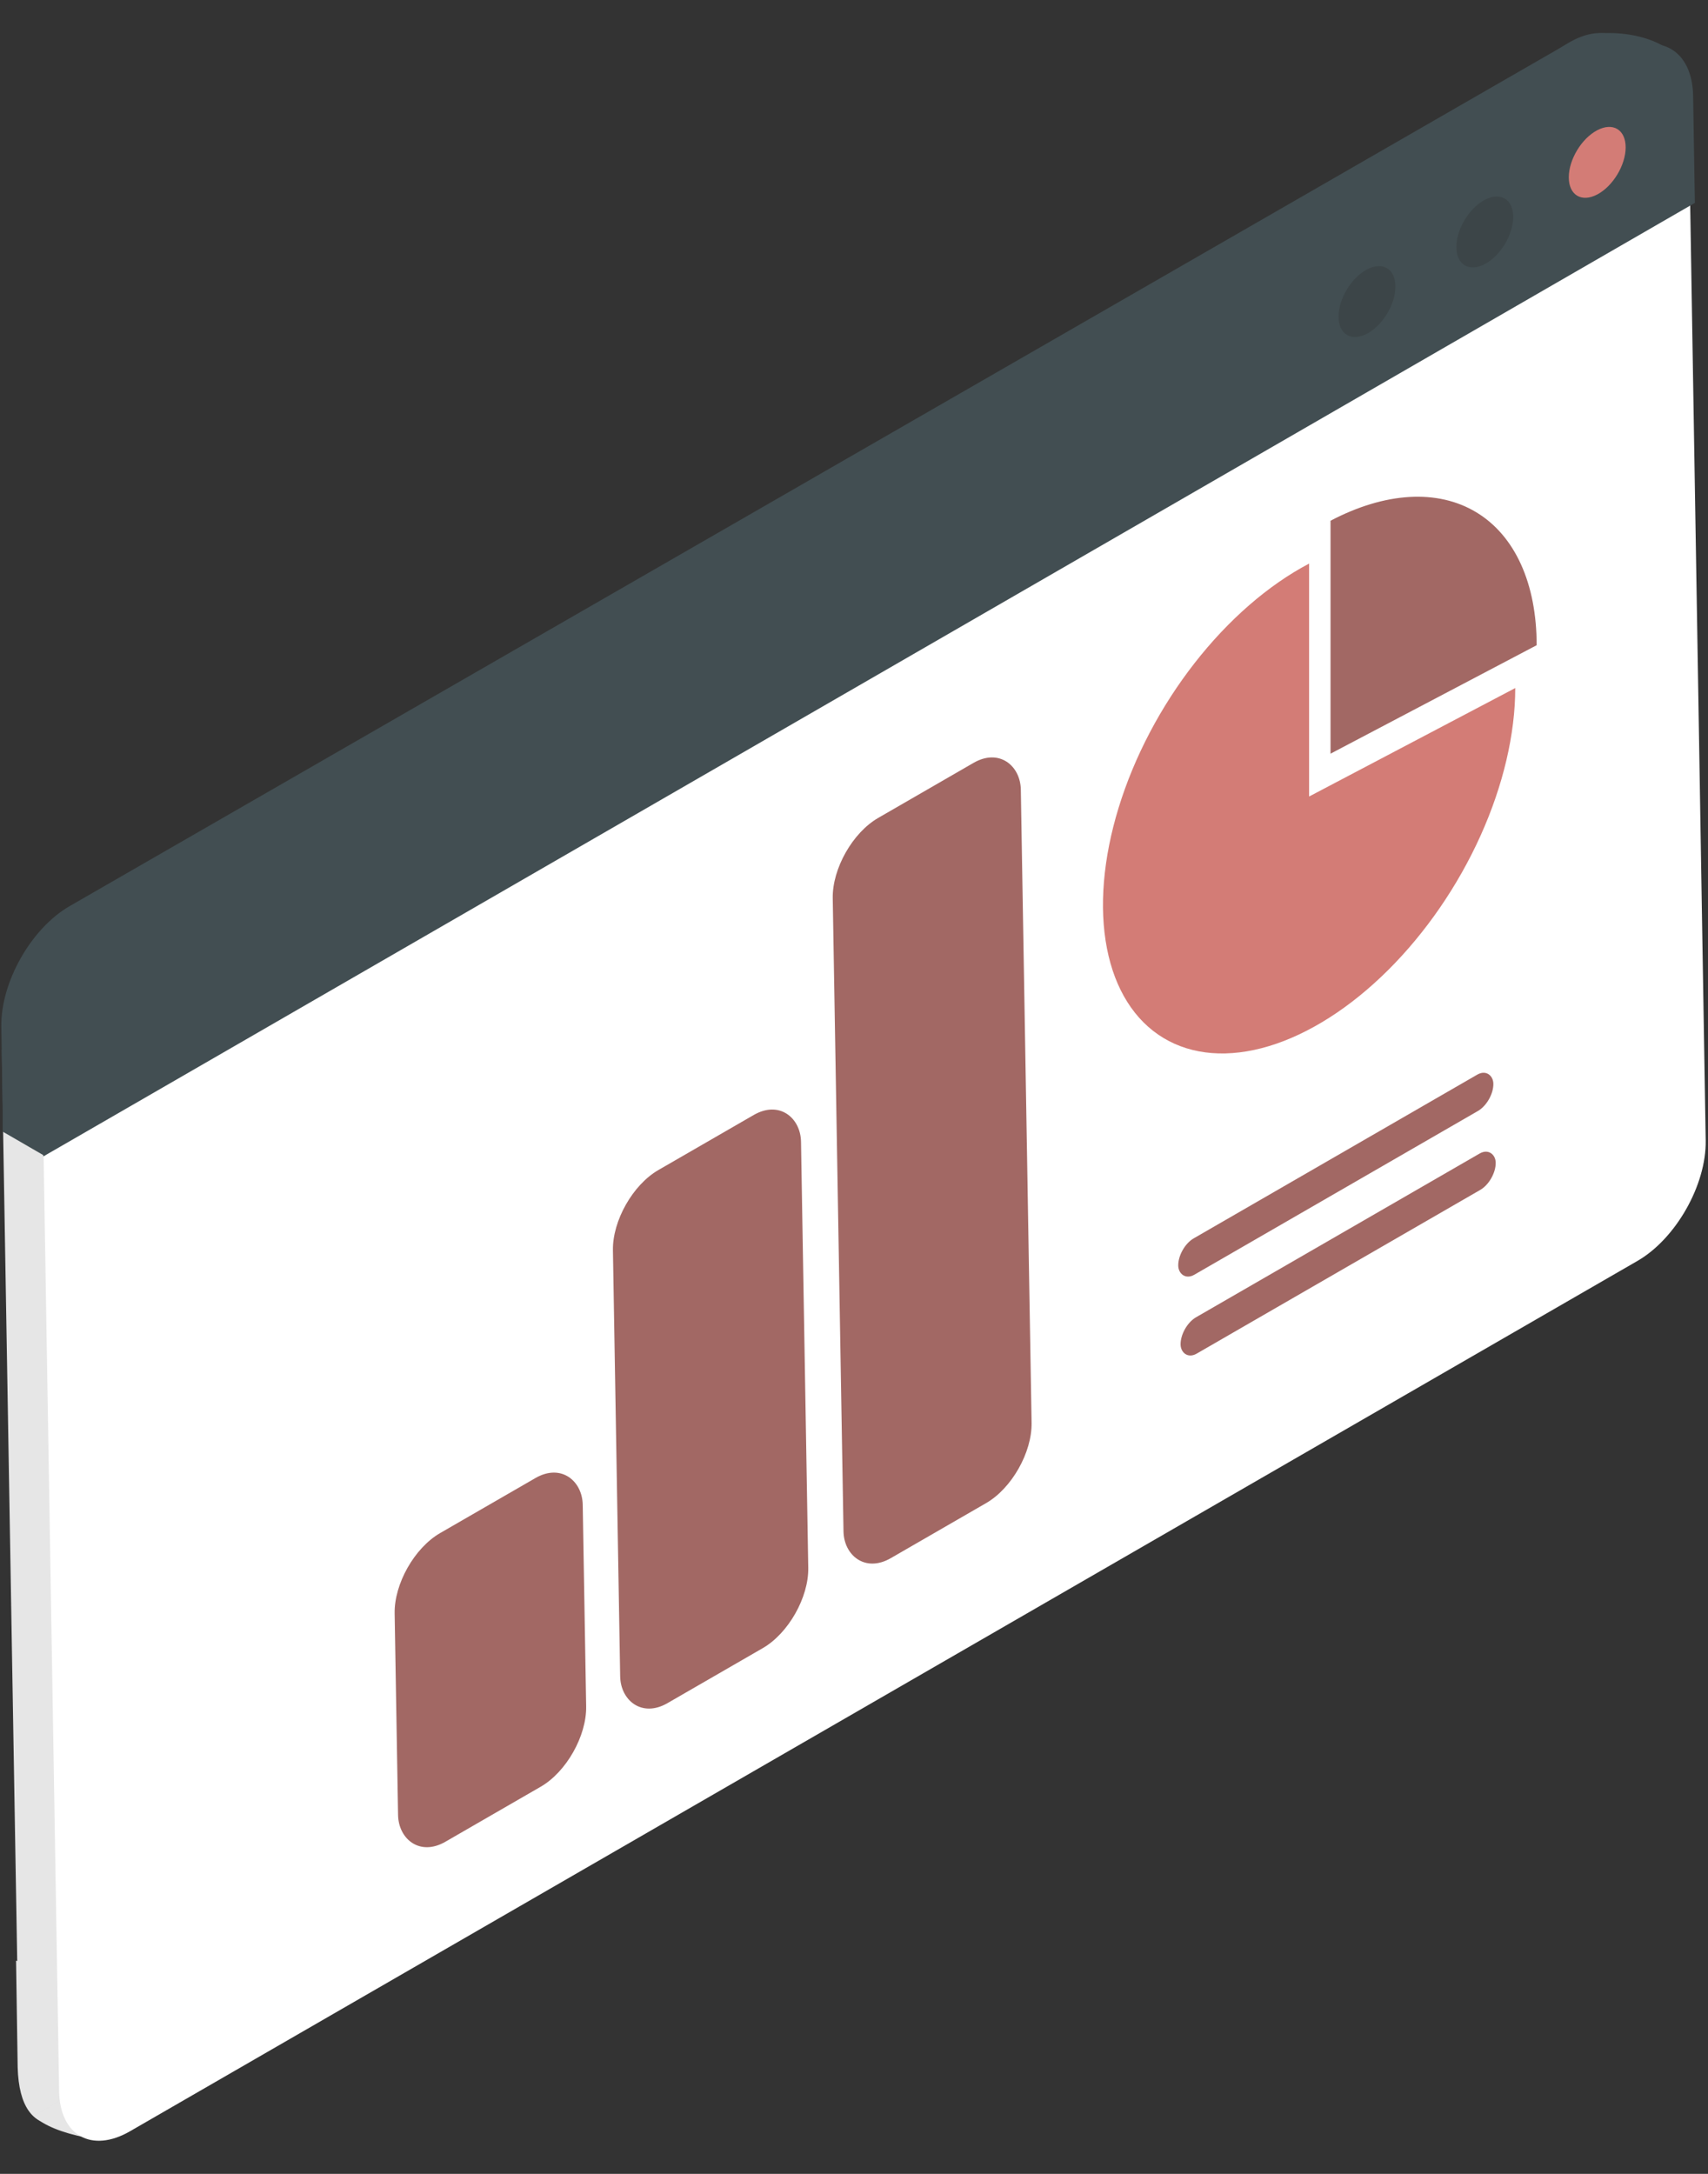 <svg width="319" height="406" viewBox="0 0 319 406" fill="none" xmlns="http://www.w3.org/2000/svg">
<rect x="0" y="0" width="319" height="406" fill="#333333" stroke="none"/>
<circle r="6" transform="matrix(0.885 -0.466 0 1 260.31 50.304)" fill="#E3E3E3"/>
<circle r="6" transform="matrix(0.885 -0.466 0 1 282.31 37.304)" fill="#E3E3E3"/>
<circle r="6" transform="matrix(0.885 -0.466 0 1 303.31 24.304)" fill="#E3E3E3"/>
<path d="M0.249 191.738C0.112 183.446 5.827 173.364 13.008 169.229L291 9.167L292.802 8.086C300.055 3.734 306.132 7.024 306.292 15.391L306.661 34.606L0.574 211.325L0.249 191.738Z" fill="#424E52"/>
<path d="M3.3 386.067C3.7 401.267 14.467 397.067 19.8 393.067L15.3 392.067L14.3 371.067L3 366.167L3.3 386.067Z" fill="#E6E6E6"/>
<path d="M15.83 399.067C11.83 398.267 8.163 396.9 6.33 395.067C10.83 393.067 19.33 385.856 21.33 386.656C23.33 387.456 23.497 394.234 23.33 397.567C22.497 398.067 19.83 399.867 15.83 399.067Z" fill="#E6E6E6" stroke="#E5E5E5" stroke-width="0.2"/>
<rect width="9.257" height="160" transform="matrix(0.885 0.466 0.017 1 0.507 206.908)" fill="#E6E6E6"/>
<path d="M315.5 15.606C314.3 5.606 298.833 5.106 295 7.106L307.5 15.066L315.5 15.606Z" fill="#424E52"/>
<path d="M7.974 205.571L315.503 28.018L318.57 212.993C318.708 221.276 313.003 231.349 305.829 235.491L24.28 398.043C17.106 402.185 11.178 398.828 11.041 390.545L7.974 205.571Z" fill="white"/>
<rect width="9.132" height="328.289" transform="matrix(0.886 0.464 -0.865 0.502 295.008 7.167)" fill="#424E52"/>
<rect width="8.854" height="15.349" transform="matrix(0.885 0.466 0.017 1 0.325 196.003)" fill="#424E52"/>
<path d="M316.081 37.874L316.297 37.749L316.293 37.499L315.968 17.891C315.829 9.47 309.802 6.057 302.508 10.268L20.96 172.821C13.666 177.032 7.866 187.272 8.006 195.693L8.331 215.301L8.335 215.551L8.552 215.426L316.081 37.874Z" fill="#424E52" stroke="#424E52" stroke-width="0.5"/>
<circle r="6" transform="matrix(0.885 -0.466 0 1 255.31 56.323)" fill="#3C4548"/>
<circle r="6" transform="matrix(0.885 -0.466 0 1 277.31 43.323)" fill="#3C4548"/>
<circle r="6" transform="matrix(0.885 -0.466 0 1 298.31 30.323)" fill="#D37C76"/>
<path d="M283 128.503C283 137.108 280.742 146.707 276.512 156.086C272.281 165.466 266.268 174.206 259.233 181.2C252.198 188.194 244.457 193.128 236.989 195.379C229.521 197.629 222.661 197.095 217.276 193.844C211.892 190.593 208.225 184.77 206.74 177.113C205.254 169.456 206.017 160.307 208.931 150.825C211.845 141.343 216.779 131.952 223.111 123.841C229.442 115.73 236.885 109.262 244.5 105.256V148.759L283 128.503Z" fill="#D37C76"/>
<path d="M248.5 97.256C253.556 94.596 258.562 93.087 263.233 92.816C267.904 92.544 272.149 93.516 275.724 95.675C279.299 97.833 282.135 101.137 284.069 105.397C286.004 109.657 287 114.79 287 120.503L248.5 140.759V97.256Z" fill="#A26864"/>
<rect width="40.565" height="57.652" rx="10" transform="matrix(0.866 -0.5 0.017 1 73.537 291.325)" fill="#A26864"/>
<rect width="40.565" height="99.569" rx="10" transform="matrix(0.866 -0.5 0.017 1 114.305 223.52)" fill="#A26864"/>
<rect width="40.565" height="138.249" rx="10" transform="matrix(0.866 -0.5 0.017 1 155.359 157.757)" fill="#A26864"/>
<rect width="67.961" height="6.792" rx="3.396" transform="matrix(0.866 -0.5 0.017 1 220.438 247.719)" fill="#A26864"/>
<rect width="67.961" height="6.792" rx="3.396" transform="matrix(0.866 -0.5 0.017 1 220 232.981)" fill="#A26864"/>
<path d="M1 197.234V211.052L7.818 215V189.646L11 182.429L16 177" stroke="#424E52"/>
</svg>
